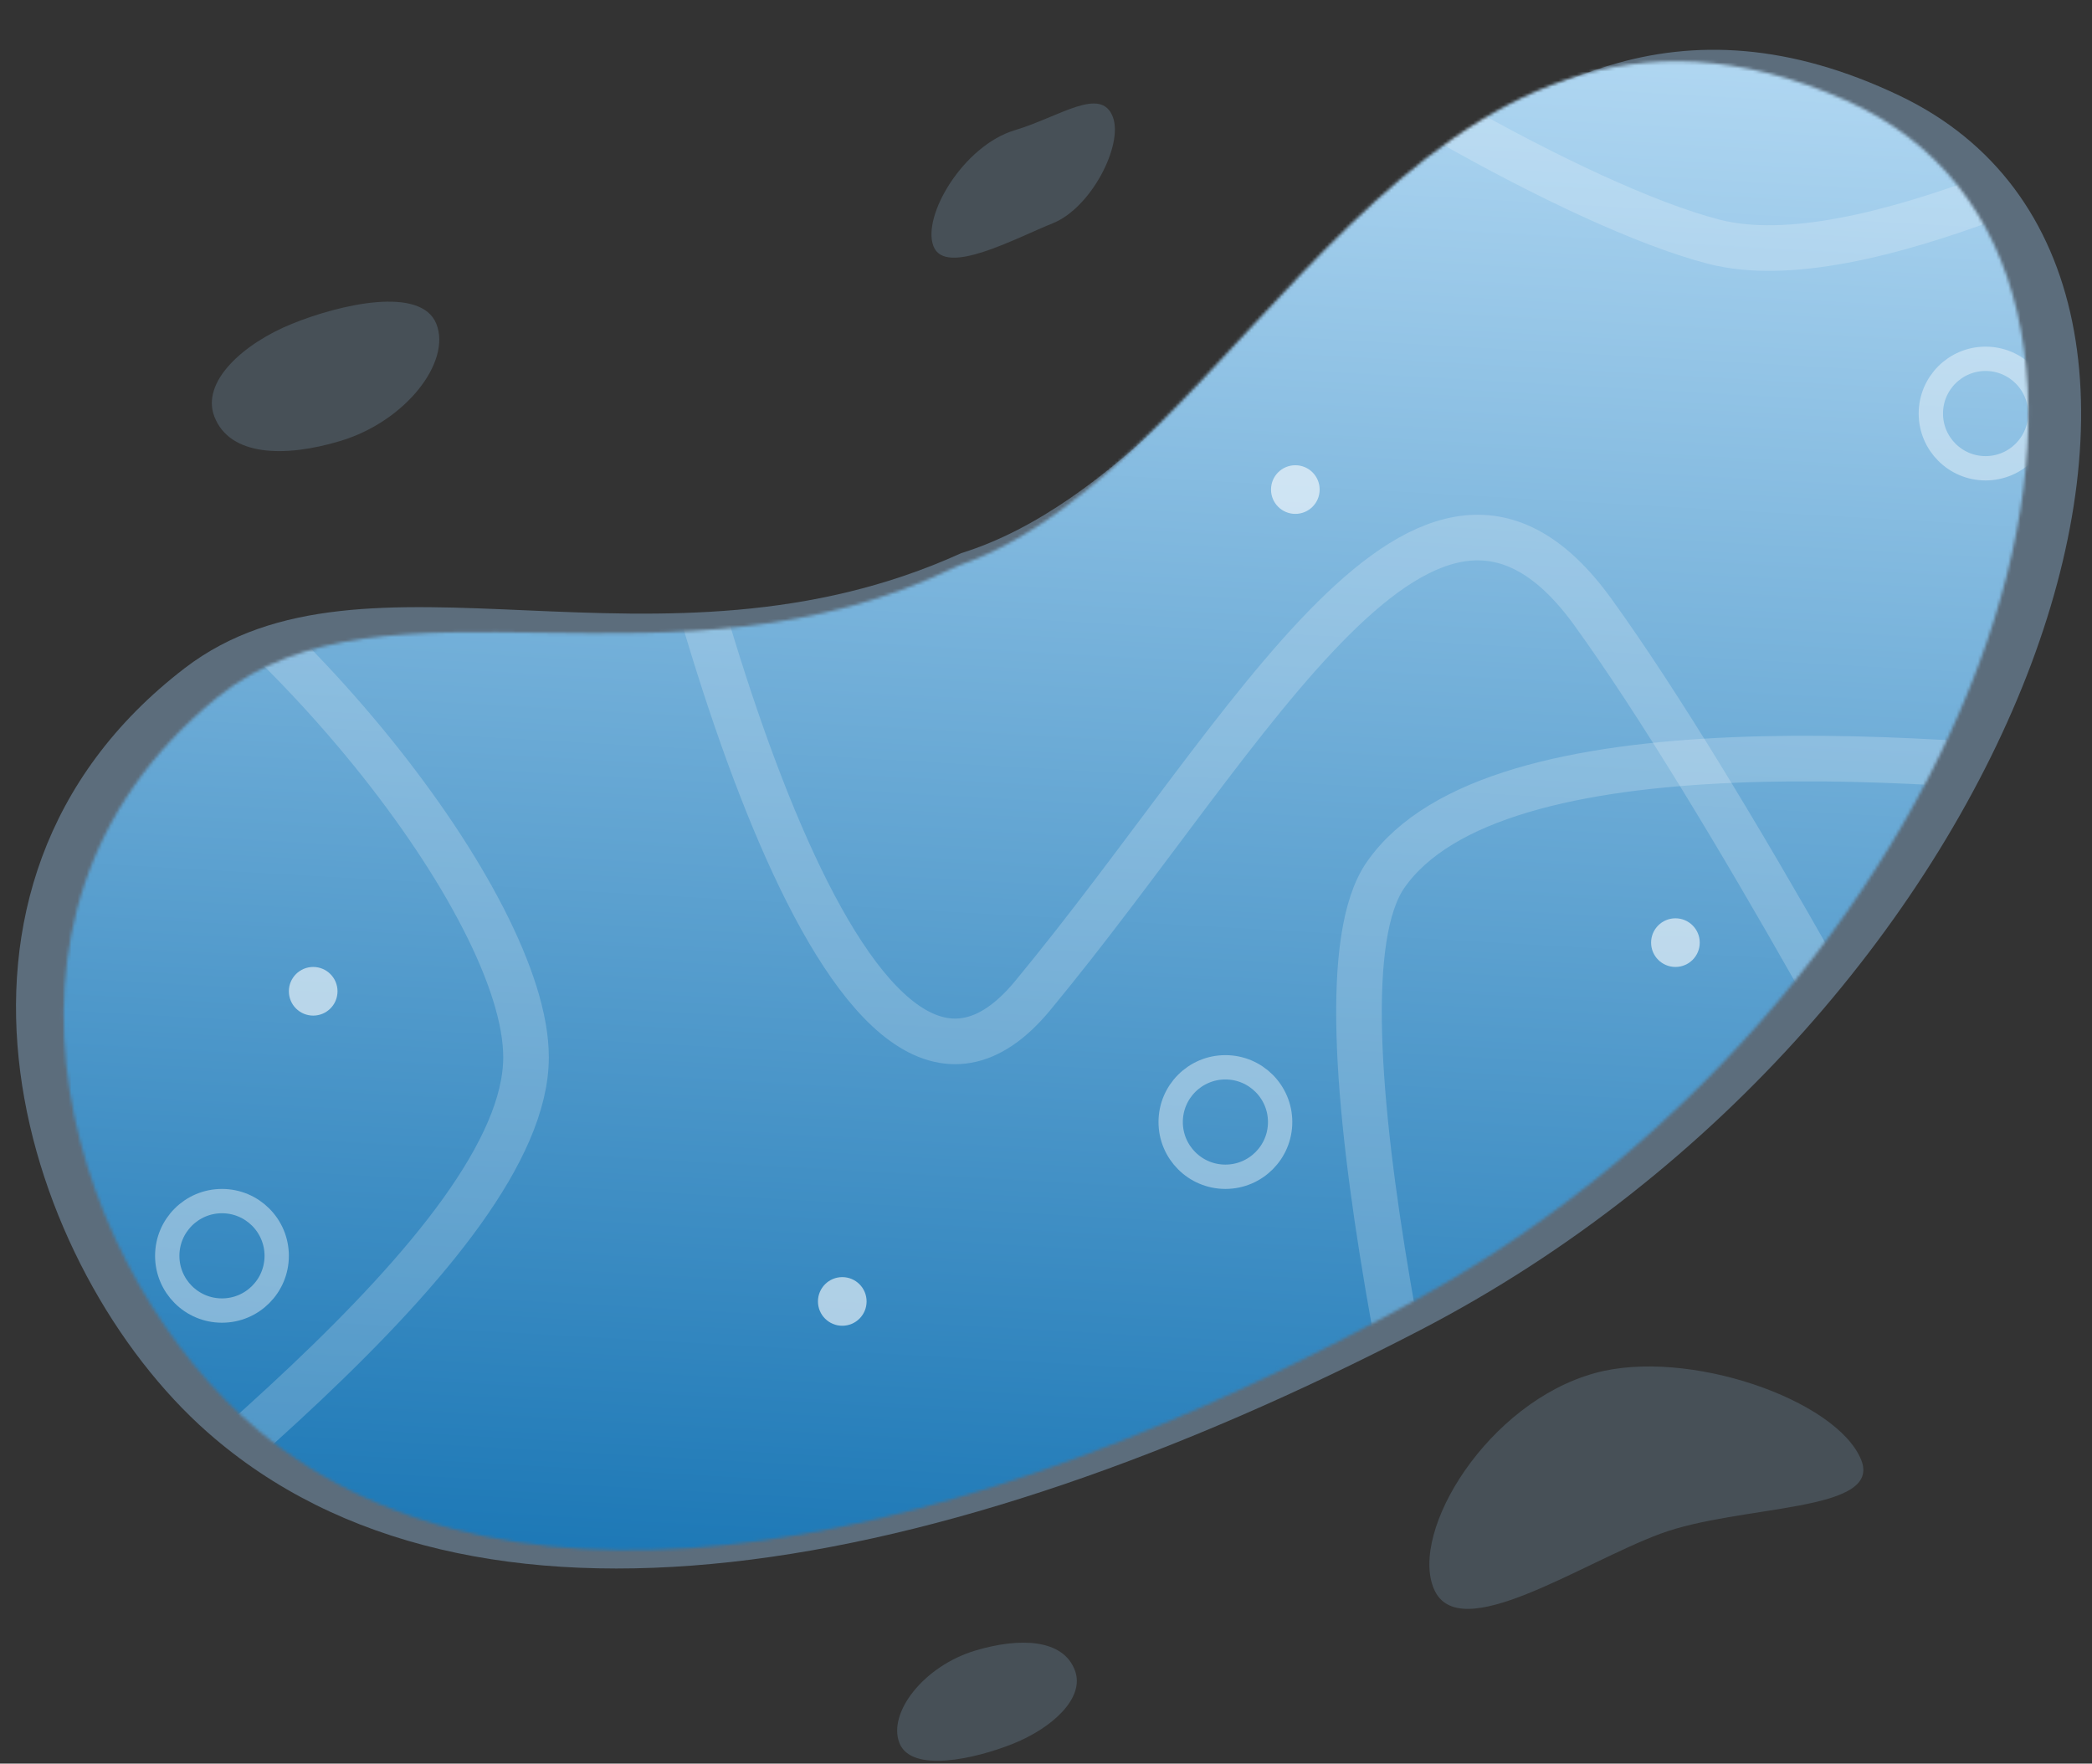<svg width="688" height="580" viewBox="0 0 688 580" fill="none" xmlns="http://www.w3.org/2000/svg">
<rect x="0" y="0" width="688" height="580" fill="#333333" stroke="none"/>
<path opacity="0.4" d="M624.607 31.41C479.832 -37.483 415.969 150.909 316.138 181.906C216.394 227.253 120.215 174.176 60.828 219.674C-33.306 291.794 8.01 417.963 68.274 471.05C154.694 547.18 308.272 519.78 467.012 437.462C665.894 334.329 751.55 91.817 624.607 31.41Z" fill="#98C3E8"/>
<path opacity="0.2" d="M143.5 106.5C148.5 119 133.5 138.5 112 145C93.5 150.593 75.5 150 70.5 137C66.077 125.5 80 113 96 106.5C112 100 138.5 94 143.5 106.5Z" fill="#98C3E8"/>
<path opacity="0.2" d="M307 81C303.109 71.06 316.816 47.866 333.802 42.799C348.419 38.438 362.111 28.164 366 38.5C369.44 47.644 358.909 68.325 346.26 73.415C333.612 78.505 310.891 90.94 307 81Z" fill="#98C3E8"/>
<path opacity="0.2" d="M295.792 573.215C291.901 563.276 303.816 547.866 320.802 542.799C335.419 538.438 349.614 538.985 353.503 549.321C356.944 558.465 345.908 568.325 333.26 573.415C320.612 578.505 299.684 583.155 295.792 573.215Z" fill="#98C3E8"/>
<path opacity="0.2" d="M471.573 522.55C463.478 503.52 489.279 461.235 524.573 451.55C554.942 443.216 603.982 460.26 612.072 480.05C619.229 497.555 572.353 494.66 546.074 504.393C519.795 514.126 479.667 541.579 471.573 522.55Z" fill="#98C3E8"/>
<mask id="mask0" mask-type="alpha" maskUnits="userSpaceOnUse" x="20" y="20" width="648" height="490">
<path d="M606.962 32.944C466.39 -29.131 410.042 153.479 315.141 186.024C220.694 232.339 127.118 184.084 71.364 229.416C-17.012 301.272 25.861 421.217 85.006 470.486C169.824 541.139 316.342 510.544 466.39 427.093C654.38 322.539 730.22 87.374 606.962 32.944Z" fill="#98C3E8"/>
</mask>
<g mask="url(#mask0)">
<rect x="-85.083" y="-60.598" width="805.162" height="681.485" fill="url(#paint0_linear)"/>
<path d="M16.509 156.467C90.336 193.697 172.998 297.904 172.998 347.662C172.998 408.869 43.221 502.678 -16.304 555.893L491.655 588.705C473.566 507.726 427.894 327.7 455.688 287.716C491.655 235.974 637.207 248.594 718.816 258.059L740.902 27.742C701.148 44.359 612.177 92.105 563.589 79.485C518.615 67.803 432.34 17.436 395.742 -14.535" stroke="white" stroke-opacity="0.2" stroke-width="15"/>
<path d="M206.441 99.677C226.634 204.844 281.531 397.637 339.583 327.469C412.149 239.76 469.57 126.179 523.837 201.269C567.25 261.34 631.107 379.843 657.61 431.585" stroke="white" stroke-opacity="0.2" stroke-width="15"/>
<path fill-rule="evenodd" clip-rule="evenodd" d="M434 161C434 165.418 430.418 169 426 169C421.582 169 418 165.418 418 161C418 156.582 421.582 153 426 153C430.418 153 434 156.582 434 161ZM103 334C107.418 334 111 330.418 111 326C111 321.582 107.418 318 103 318C98.582 318 95 321.582 95 326C95 330.418 98.582 334 103 334ZM277 436C281.418 436 285 432.418 285 428C285 423.582 281.418 420 277 420C272.582 420 269 423.582 269 428C269 432.418 272.582 436 277 436ZM551 318C555.418 318 559 314.418 559 310C559 305.582 555.418 302 551 302C546.582 302 543 305.582 543 310C543 314.418 546.582 318 551 318Z" fill="white" fill-opacity="0.6"/>
<circle cx="73" cy="413" r="18" stroke="white" stroke-opacity="0.4" stroke-width="8"/>
<circle cx="653" cy="136" r="18" stroke="white" stroke-opacity="0.4" stroke-width="8"/>
<circle cx="403" cy="369" r="18" stroke="white" stroke-opacity="0.4" stroke-width="8"/>
</g>
<defs>
<linearGradient id="paint0_linear" x1="375.616" y1="-106.319" x2="337.792" y2="564.507" gradientUnits="userSpaceOnUse">
<stop stop-color="#D1ECFF"/>
<stop offset="1" stop-color="#1070B1"/>
</linearGradient>
</defs>
</svg>
